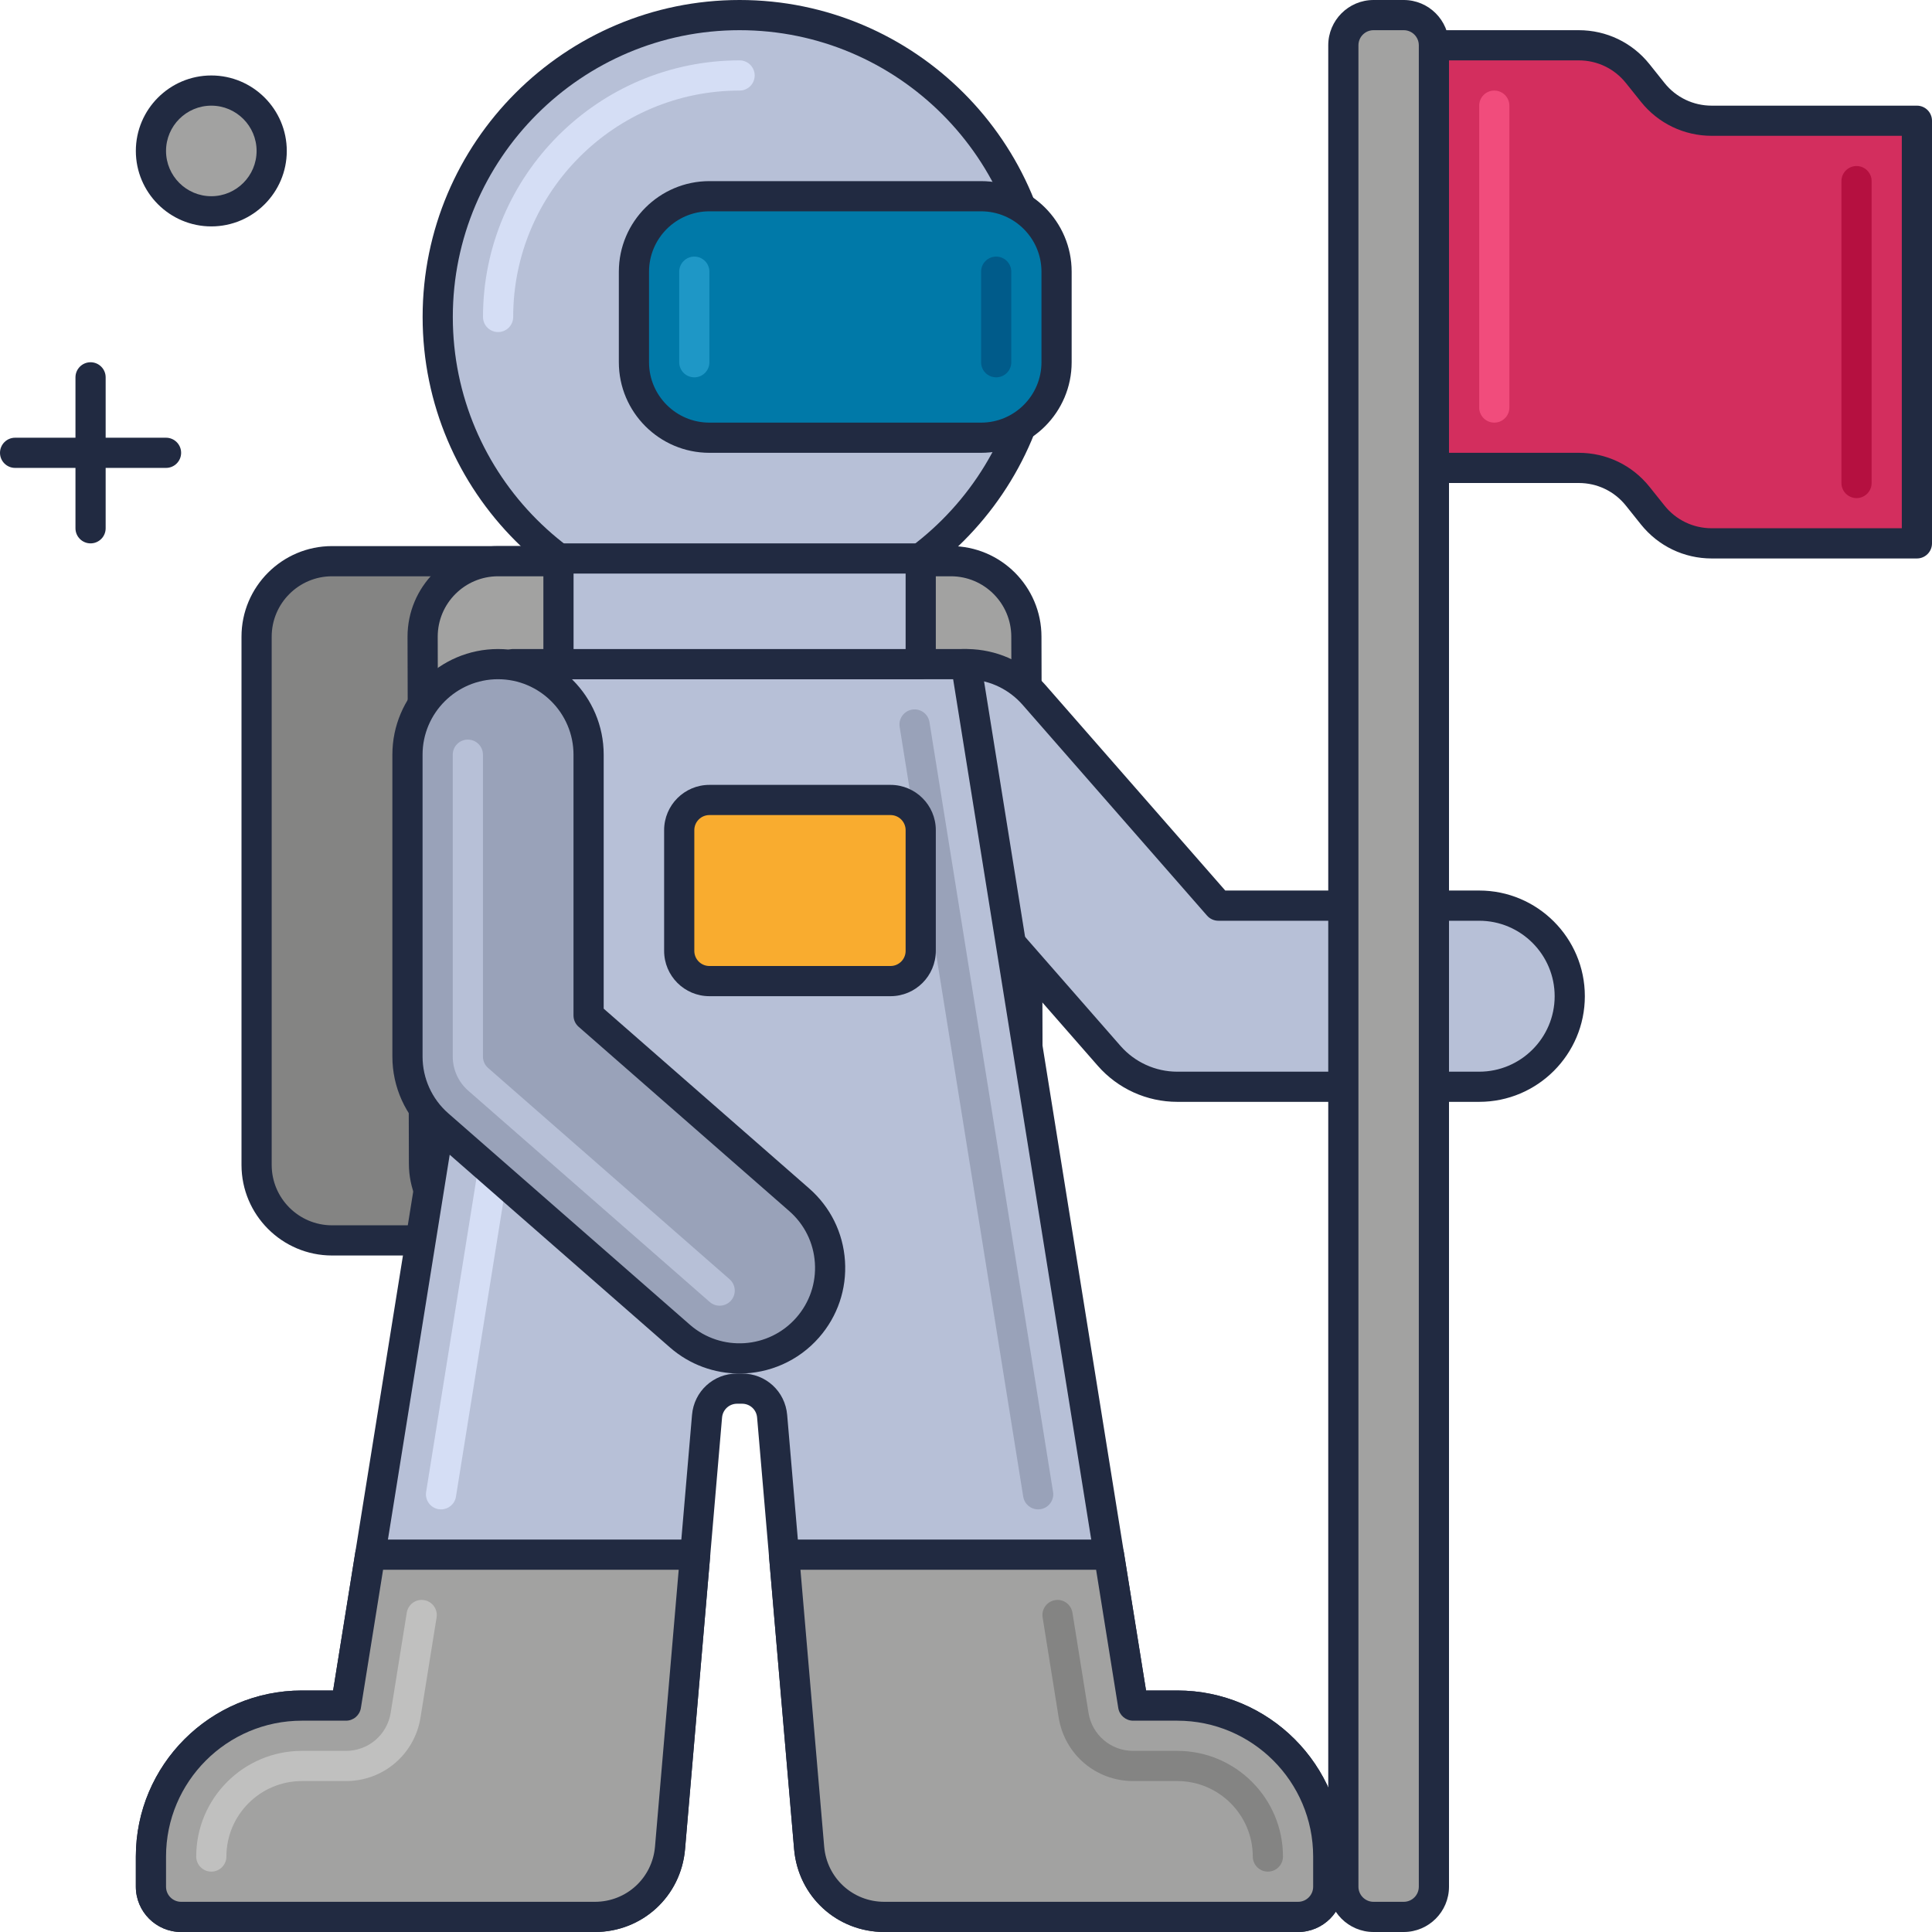 <?xml version="1.0" encoding="utf-8"?>
<!-- Generator: Adobe Illustrator 21.1.0, SVG Export Plug-In . SVG Version: 6.00 Build 0)  -->
<svg version="1.1" id="Layer_1" xmlns="http://www.w3.org/2000/svg" xmlns:xlink="http://www.w3.org/1999/xlink" x="0px" y="0px"
	 viewBox="0 0 64 64" style="enable-background:new 0 0 64 64;" xml:space="preserve">
<style type="text/css">
	.st0{fill:#DB8E11;}
	.st1{fill:#212A41;}
	.st2{fill:#F9AC2F;}
	.st3{fill:#FFCA4D;}
	.st4{fill:#B7C0D7;}
	.st5{fill:#99A2B9;}
	.st6{fill:#B51040;}
	.st7{fill:#D32E5E;}
	.st8{fill:#F14C7C;}
	.st9{fill:#0079A8;}
	.st10{fill:#1E97C6;}
	.st11{fill:#BED38E;}
	.st12{fill:#A0B570;}
	.st13{fill:#DCF1AC;}
	.st14{fill:#D5DEF5;}
	.st15{fill:#4E4B51;}
	.st16{fill:#6C696F;}
	.st17{fill:#848483;}
	.st18{fill:#A2A2A1;}
	.st19{fill:#7B849B;}
	.st20{fill:#8A878D;}
	.st21{fill:#C0C0BF;}
	.st22{fill:#005B8A;}
	.st23{fill:#970022;}
	.st24{fill:#1A237E;}
	.st25{fill:#BD7000;}
	.st26{fill:#003D6C;}
	.st27{fill:#666665;}
	.st28{fill:#195190;}
</style>
<g id="Cosmonaut">
	<g>
		<path class="st17" d="M26,41.09H11c-1.381,0-2.5-1.119-2.5-2.5v-17.5c0-1.381,1.119-2.5,2.5-2.5h15c1.381,0,2.5,1.119,2.5,2.5
			v17.5C28.5,39.97,27.381,41.09,26,41.09z"/>
		<path class="st1" d="M26,41.59H11c-1.654,0-3-1.346-3-3v-17.5c0-1.654,1.346-3,3-3h15c1.654,0,3,1.346,3,3v17.5
			C29,40.244,27.654,41.59,26,41.59z M11,19.09c-1.103,0-2,0.897-2,2v17.5c0,1.103,0.897,2,2,2h15c1.103,0,2-0.897,2-2v-17.5
			c0-1.103-0.897-2-2-2H11z"/>
	</g>
	<g>
		<path class="st18" d="M31.545,41.045h-15c-1.381,0-2.5-1.119-2.5-2.5L14,21.09c0-1.381,1.119-2.5,2.5-2.5h15
			c1.381,0,2.5,1.119,2.5,2.5l0.045,17.455C34.045,39.925,32.926,41.045,31.545,41.045z"/>
		<path class="st1" d="M31.545,41.545h-15c-1.654,0-3-1.346-3-3L13.5,21.091c0-1.656,1.346-3.001,3-3.001h15c1.654,0,3,1.346,3,3
			l0.045,17.454C34.545,40.199,33.199,41.545,31.545,41.545z M16.5,19.09c-1.103,0-2,0.897-2,2l0.045,17.454
			c0,1.104,0.897,2.001,2,2.001h15c1.103,0,2-0.897,2-2L33.5,21.091c0-1.104-0.897-2.001-2-2.001H16.5z"/>
	</g>
	<g>
		<path class="st4" d="M49,36.001H38.999c-0.865,0-1.688-0.374-2.258-1.024l-7-8c-1.091-1.247-0.965-3.142,0.282-4.233
			c1.247-1.092,3.143-0.966,4.233,0.282l6.104,6.976H49c1.657,0,3,1.343,3,3S50.657,36.001,49,36.001z"/>
		<path class="st1" d="M49,36.5H38.999c-1.01,0-1.97-0.436-2.634-1.195l-7-8c-1.271-1.453-1.123-3.668,0.33-4.939
			c0.703-0.616,1.602-0.919,2.538-0.859c0.933,0.062,1.786,0.484,2.401,1.188l5.954,6.805H49c1.93,0,3.5,1.57,3.5,3.5
			S50.93,36.5,49,36.5z M31.996,22.5c-0.605,0-1.184,0.217-1.643,0.619c-1.038,0.908-1.143,2.491-0.235,3.528l7,8
			c0.475,0.542,1.16,0.854,1.881,0.854H49c1.378,0,2.5-1.122,2.5-2.5s-1.122-2.5-2.5-2.5h-8.64c-0.144,0-0.281-0.062-0.376-0.171
			l-6.104-6.976c-0.439-0.503-1.049-0.804-1.715-0.849C32.109,22.501,32.052,22.5,31.996,22.5z"/>
	</g>
	<g>
		<path class="st4" d="M39,56.5h-1.462L32,22H17l-5.538,34.5H10c-2.761,0-5,2.239-5,5v1c0,0.552,0.448,1,1,1h13.705
			c1.298,0,2.38-0.993,2.491-2.286l1.226-14.299C23.466,46.397,23.899,46,24.418,46h0.164c0.519,0,0.952,0.397,0.996,0.915
			l1.226,14.299c0.111,1.293,1.193,2.286,2.491,2.286H43c0.552,0,1-0.448,1-1v-1C44,58.738,41.761,56.5,39,56.5z"/>
		<path class="st1" d="M43,64H29.295c-1.57,0-2.855-1.18-2.989-2.744L25.08,46.957c-0.022-0.26-0.236-0.457-0.498-0.457h-0.164
			c-0.262,0-0.476,0.197-0.499,0.458l-1.226,14.298C22.56,62.82,21.275,64,19.705,64H6c-0.827,0-1.5-0.673-1.5-1.5v-1
			c0-3.033,2.467-5.5,5.5-5.5h1.035l5.471-34.079C16.545,21.678,16.754,21.5,17,21.5h15c0.246,0,0.455,0.178,0.494,0.421L37.964,56
			H39c3.033,0,5.5,2.467,5.5,5.5v1C44.5,63.327,43.827,64,43,64z M24.418,45.5h0.164c0.785,0,1.427,0.59,1.494,1.372l1.226,14.299
			C27.391,62.213,28.248,63,29.295,63H43c0.276,0,0.5-0.224,0.5-0.5v-1c0-2.481-2.019-4.5-4.5-4.5h-1.462
			c-0.246,0-0.455-0.178-0.494-0.421L31.574,22.5H17.426l-5.471,34.079C11.916,56.822,11.707,57,11.461,57H10
			c-2.481,0-4.5,2.019-4.5,4.5v1C5.5,62.776,5.724,63,6,63h13.705c1.046,0,1.903-0.787,1.993-1.829l1.226-14.299
			C22.99,46.09,23.633,45.5,24.418,45.5z"/>
	</g>
	<g>
		<path class="st18" d="M44,62.5v-1c0-2.761-2.239-5-5-5h-1.462l-0.803-5H25.971l0.833,9.714c0.111,1.293,1.193,2.286,2.491,2.286
			H43C43.552,63.5,44,63.052,44,62.5z"/>
		<path class="st1" d="M43,64H29.295c-1.57,0-2.855-1.18-2.989-2.744l-0.833-9.713c-0.012-0.139,0.035-0.277,0.13-0.38
			C25.698,51.059,25.831,51,25.971,51h10.765c0.246,0,0.455,0.178,0.494,0.421L37.964,56H39c3.033,0,5.5,2.467,5.5,5.5v1
			C44.5,63.327,43.827,64,43,64z M26.516,52l0.786,9.171C27.391,62.213,28.248,63,29.295,63H43c0.276,0,0.5-0.224,0.5-0.5v-1
			c0-2.481-2.019-4.5-4.5-4.5h-1.462c-0.246,0-0.455-0.178-0.494-0.421L36.31,52H26.516z"/>
	</g>
	<g>
		<circle class="st4" cx="24.5" cy="10.5" r="10"/>
		<path class="st1" d="M24.5,21C18.71,21,14,16.29,14,10.5S18.71,0,24.5,0S35,4.71,35,10.5S30.29,21,24.5,21z M24.5,1
			C19.262,1,15,5.262,15,10.5s4.262,9.5,9.5,9.5s9.5-4.262,9.5-9.5S29.738,1,24.5,1z"/>
	</g>
	<g>
		<path class="st14" d="M16.5,11c-0.276,0-0.5-0.224-0.5-0.5C16,5.813,19.813,2,24.5,2C24.776,2,25,2.224,25,2.5S24.776,3,24.5,3
			C20.364,3,17,6.364,17,10.5C17,10.776,16.776,11,16.5,11z"/>
	</g>
	<g>
		<rect x="18.5" y="18.5" class="st4" width="12" height="3.5"/>
		<path class="st1" d="M30.5,22.5h-12c-0.276,0-0.5-0.224-0.5-0.5v-3.5c0-0.276,0.224-0.5,0.5-0.5h12c0.276,0,0.5,0.224,0.5,0.5V22
			C31,22.276,30.776,22.5,30.5,22.5z M19,21.5h11V19H19V21.5z"/>
	</g>
	<g>
		<path class="st9" d="M32.5,14.5h-9c-1.381,0-2.5-1.119-2.5-2.5V9c0-1.381,1.119-2.5,2.5-2.5h9C33.881,6.5,35,7.619,35,9v3
			C35,13.381,33.881,14.5,32.5,14.5z"/>
		<path class="st1" d="M32.5,15h-9c-1.654,0-3-1.346-3-3V9c0-1.654,1.346-3,3-3h9c1.654,0,3,1.346,3,3v3
			C35.5,13.654,34.154,15,32.5,15z M23.5,7c-1.103,0-2,0.897-2,2v3c0,1.103,0.897,2,2,2h9c1.103,0,2-0.897,2-2V9
			c0-1.103-0.897-2-2-2H23.5z"/>
	</g>
	<g>
		<path class="st18" d="M22.196,61.213l0.833-9.714H12.264l-0.803,5H10c-2.761,0-5,2.239-5,5v1c0,0.552,0.448,1,1,1h13.705
			C21.003,63.5,22.085,62.507,22.196,61.213z"/>
		<path class="st1" d="M19.705,64H6c-0.827,0-1.5-0.673-1.5-1.5v-1c0-3.033,2.467-5.5,5.5-5.5h1.035l0.735-4.579
			C11.81,51.178,12.019,51,12.264,51h10.764c0.14,0,0.273,0.059,0.368,0.162c0.095,0.103,0.142,0.241,0.13,0.38l-0.833,9.713
			C22.56,62.82,21.275,64,19.705,64z M10,57c-2.481,0-4.5,2.019-4.5,4.5v1C5.5,62.776,5.724,63,6,63h13.705
			c1.046,0,1.903-0.787,1.993-1.829L22.483,52H12.69l-0.735,4.579C11.916,56.822,11.707,57,11.461,57H10z M22.196,61.213h0.01
			H22.196z"/>
	</g>
	<g>
		<path class="st21" d="M7,62c-0.276,0-0.5-0.224-0.5-0.5c0-1.93,1.57-3.5,3.5-3.5h1.461c0.741,0,1.363-0.531,1.481-1.262
			l0.533-3.317c0.044-0.273,0.301-0.461,0.573-0.415c0.273,0.044,0.458,0.3,0.415,0.573l-0.533,3.317
			C13.734,58.115,12.696,59,11.461,59H10c-1.378,0-2.5,1.122-2.5,2.5C7.5,61.776,7.276,62,7,62z"/>
	</g>
	<g>
		<path class="st14" d="M14.611,50c-0.026,0-0.053-0.002-0.08-0.006c-0.273-0.044-0.458-0.3-0.415-0.573l4.093-25.5
			c0.043-0.273,0.298-0.459,0.573-0.415c0.273,0.044,0.458,0.3,0.415,0.573l-4.093,25.5C15.065,49.825,14.853,50,14.611,50z"/>
	</g>
	<g>
		<path class="st17" d="M42,62c-0.276,0-0.5-0.224-0.5-0.5c0-1.378-1.122-2.5-2.5-2.5h-1.462c-1.234,0-2.272-0.885-2.468-2.104
			l-0.532-3.317c-0.044-0.272,0.142-0.529,0.415-0.573c0.27-0.046,0.529,0.142,0.573,0.415l0.532,3.317
			C36.175,57.469,36.797,58,37.538,58H39c1.93,0,3.5,1.57,3.5,3.5C42.5,61.776,42.276,62,42,62z"/>
	</g>
	<g>
		<path class="st5" d="M34.389,50c-0.241,0-0.454-0.175-0.493-0.421l-4.094-25.5c-0.044-0.272,0.142-0.529,0.415-0.573
			c0.273-0.044,0.529,0.141,0.573,0.415l4.094,25.5c0.044,0.272-0.142,0.529-0.415,0.573C34.441,49.998,34.415,50,34.389,50z"/>
	</g>
	<g>
		<path class="st1" d="M3,18c-0.276,0-0.5-0.224-0.5-0.5v-5C2.5,12.224,2.724,12,3,12s0.5,0.224,0.5,0.5v5C3.5,17.776,3.276,18,3,18
			z"/>
	</g>
	<g>
		<path class="st1" d="M5.5,15.5h-5C0.224,15.5,0,15.276,0,15s0.224-0.5,0.5-0.5h5C5.776,14.5,6,14.724,6,15S5.776,15.5,5.5,15.5z"
			/>
	</g>
	<g>
		<circle class="st18" cx="7" cy="5" r="2"/>
		<path class="st1" d="M7,7.5C5.622,7.5,4.5,6.378,4.5,5S5.622,2.5,7,2.5S9.5,3.622,9.5,5S8.378,7.5,7,7.5z M7,3.5
			C6.173,3.5,5.5,4.173,5.5,5S6.173,6.5,7,6.5S8.5,5.827,8.5,5S7.827,3.5,7,3.5z"/>
	</g>
	<g>
		<path class="st7" d="M63.5,18h-6.798c-0.759,0-1.478-0.345-1.952-0.938l-0.499-0.623c-0.474-0.593-1.193-0.938-1.952-0.938H47.5
			v-14h4.798c0.759,0,1.478,0.345,1.952,0.938l0.499,0.623C55.224,3.655,55.942,4,56.702,4H63.5V18z"/>
		<path class="st1" d="M63.5,18.5h-6.798c-0.916,0-1.77-0.411-2.343-1.126L53.86,16.75C53.479,16.273,52.91,16,52.299,16H47.5
			c-0.276,0-0.5-0.224-0.5-0.5v-14C47,1.224,47.224,1,47.5,1h4.799c0.916,0,1.77,0.41,2.342,1.125L55.14,2.75
			c0.381,0.477,0.951,0.75,1.562,0.75H63.5C63.776,3.5,64,3.724,64,4v14C64,18.276,63.776,18.5,63.5,18.5z M48,15h4.299
			c0.916,0,1.77,0.41,2.342,1.125l0.499,0.624c0.381,0.477,0.951,0.75,1.562,0.75H63v-13h-6.298c-0.916,0-1.77-0.411-2.343-1.126
			L53.86,2.75C53.479,2.273,52.91,2,52.299,2H48V15z"/>
	</g>
	<g>
		<path class="st18" d="M46.5,0.5h-1c-0.552,0-1,0.448-1,1v61c0,0.552,0.448,1,1,1h1c0.552,0,1-0.448,1-1v-61
			C47.5,0.948,47.052,0.5,46.5,0.5z"/>
		<path class="st1" d="M46.5,64h-1c-0.827,0-1.5-0.673-1.5-1.5v-61C44,0.673,44.673,0,45.5,0h1C47.327,0,48,0.673,48,1.5v61
			C48,63.327,47.327,64,46.5,64z M45.5,1C45.224,1,45,1.224,45,1.5v61c0,0.276,0.224,0.5,0.5,0.5h1c0.276,0,0.5-0.224,0.5-0.5v-61
			C47,1.224,46.776,1,46.5,1H45.5z"/>
	</g>
	<g>
		<path class="st8" d="M49.5,14c-0.276,0-0.5-0.224-0.5-0.5v-10C49,3.224,49.224,3,49.5,3S50,3.224,50,3.5v10
			C50,13.776,49.776,14,49.5,14z"/>
	</g>
	<g>
		<path class="st6" d="M61.5,16.5c-0.276,0-0.5-0.224-0.5-0.5V6c0-0.276,0.224-0.5,0.5-0.5S62,5.724,62,6v10
			C62,16.276,61.776,16.5,61.5,16.5z"/>
	</g>
	<g>
		<path class="st5" d="M13.498,25v10.001c0,0.865,0.374,1.688,1.024,2.258l8,7c1.247,1.091,3.142,0.965,4.233-0.282
			c1.092-1.247,0.966-3.143-0.282-4.233l-6.976-6.104V25c0-1.657-1.343-3-3-3S13.498,23.343,13.498,25z"/>
		<path class="st1" d="M24.496,45.5c-0.818,0-1.64-0.285-2.303-0.864l-8-7c-0.76-0.665-1.195-1.625-1.195-2.634V25
			c0-1.93,1.57-3.5,3.5-3.5s3.5,1.57,3.5,3.5v8.413l6.805,5.954c0.704,0.616,1.126,1.468,1.188,2.401
			c0.062,0.933-0.243,1.834-0.859,2.538C26.441,45.095,25.47,45.5,24.496,45.5z M16.498,22.5c-1.378,0-2.5,1.122-2.5,2.5v10.001
			c0,0.721,0.311,1.407,0.854,1.881l8,7c1.038,0.908,2.62,0.802,3.528-0.235c0.44-0.503,0.658-1.146,0.614-1.813
			c-0.044-0.666-0.346-1.275-0.849-1.715l-6.976-6.104c-0.109-0.095-0.171-0.232-0.171-0.376V25
			C18.998,23.622,17.876,22.5,16.498,22.5z"/>
	</g>
	<g>
		<path class="st4" d="M23.839,43.253c-0.117,0-0.234-0.041-0.329-0.124l-8-7c-0.326-0.285-0.512-0.697-0.512-1.129V25
			c0-0.276,0.224-0.5,0.5-0.5s0.5,0.224,0.5,0.5v10.001c0,0.144,0.062,0.281,0.171,0.376l8,7c0.208,0.182,0.229,0.498,0.047,0.706
			C24.116,43.196,23.978,43.253,23.839,43.253z"/>
	</g>
	<g>
		<path class="st2" d="M29.5,32.5h-6c-0.552,0-1-0.448-1-1v-4c0-0.552,0.448-1,1-1h6c0.552,0,1,0.448,1,1v4
			C30.5,32.052,30.052,32.5,29.5,32.5z"/>
		<path class="st1" d="M29.5,33h-6c-0.827,0-1.5-0.673-1.5-1.5v-4c0-0.827,0.673-1.5,1.5-1.5h6c0.827,0,1.5,0.673,1.5,1.5v4
			C31,32.327,30.327,33,29.5,33z M23.5,27c-0.276,0-0.5,0.224-0.5,0.5v4c0,0.276,0.224,0.5,0.5,0.5h6c0.276,0,0.5-0.224,0.5-0.5v-4
			c0-0.276-0.224-0.5-0.5-0.5H23.5z"/>
	</g>
	<g>
		<path class="st10" d="M23,12.5c-0.276,0-0.5-0.224-0.5-0.5V9c0-0.276,0.224-0.5,0.5-0.5s0.5,0.224,0.5,0.5v3
			C23.5,12.276,23.276,12.5,23,12.5z"/>
	</g>
	<g>
		<path class="st22" d="M33,12.5c-0.276,0-0.5-0.224-0.5-0.5V9c0-0.276,0.224-0.5,0.5-0.5s0.5,0.224,0.5,0.5v3
			C33.5,12.276,33.276,12.5,33,12.5z"/>
	</g>
</g>
</svg>
